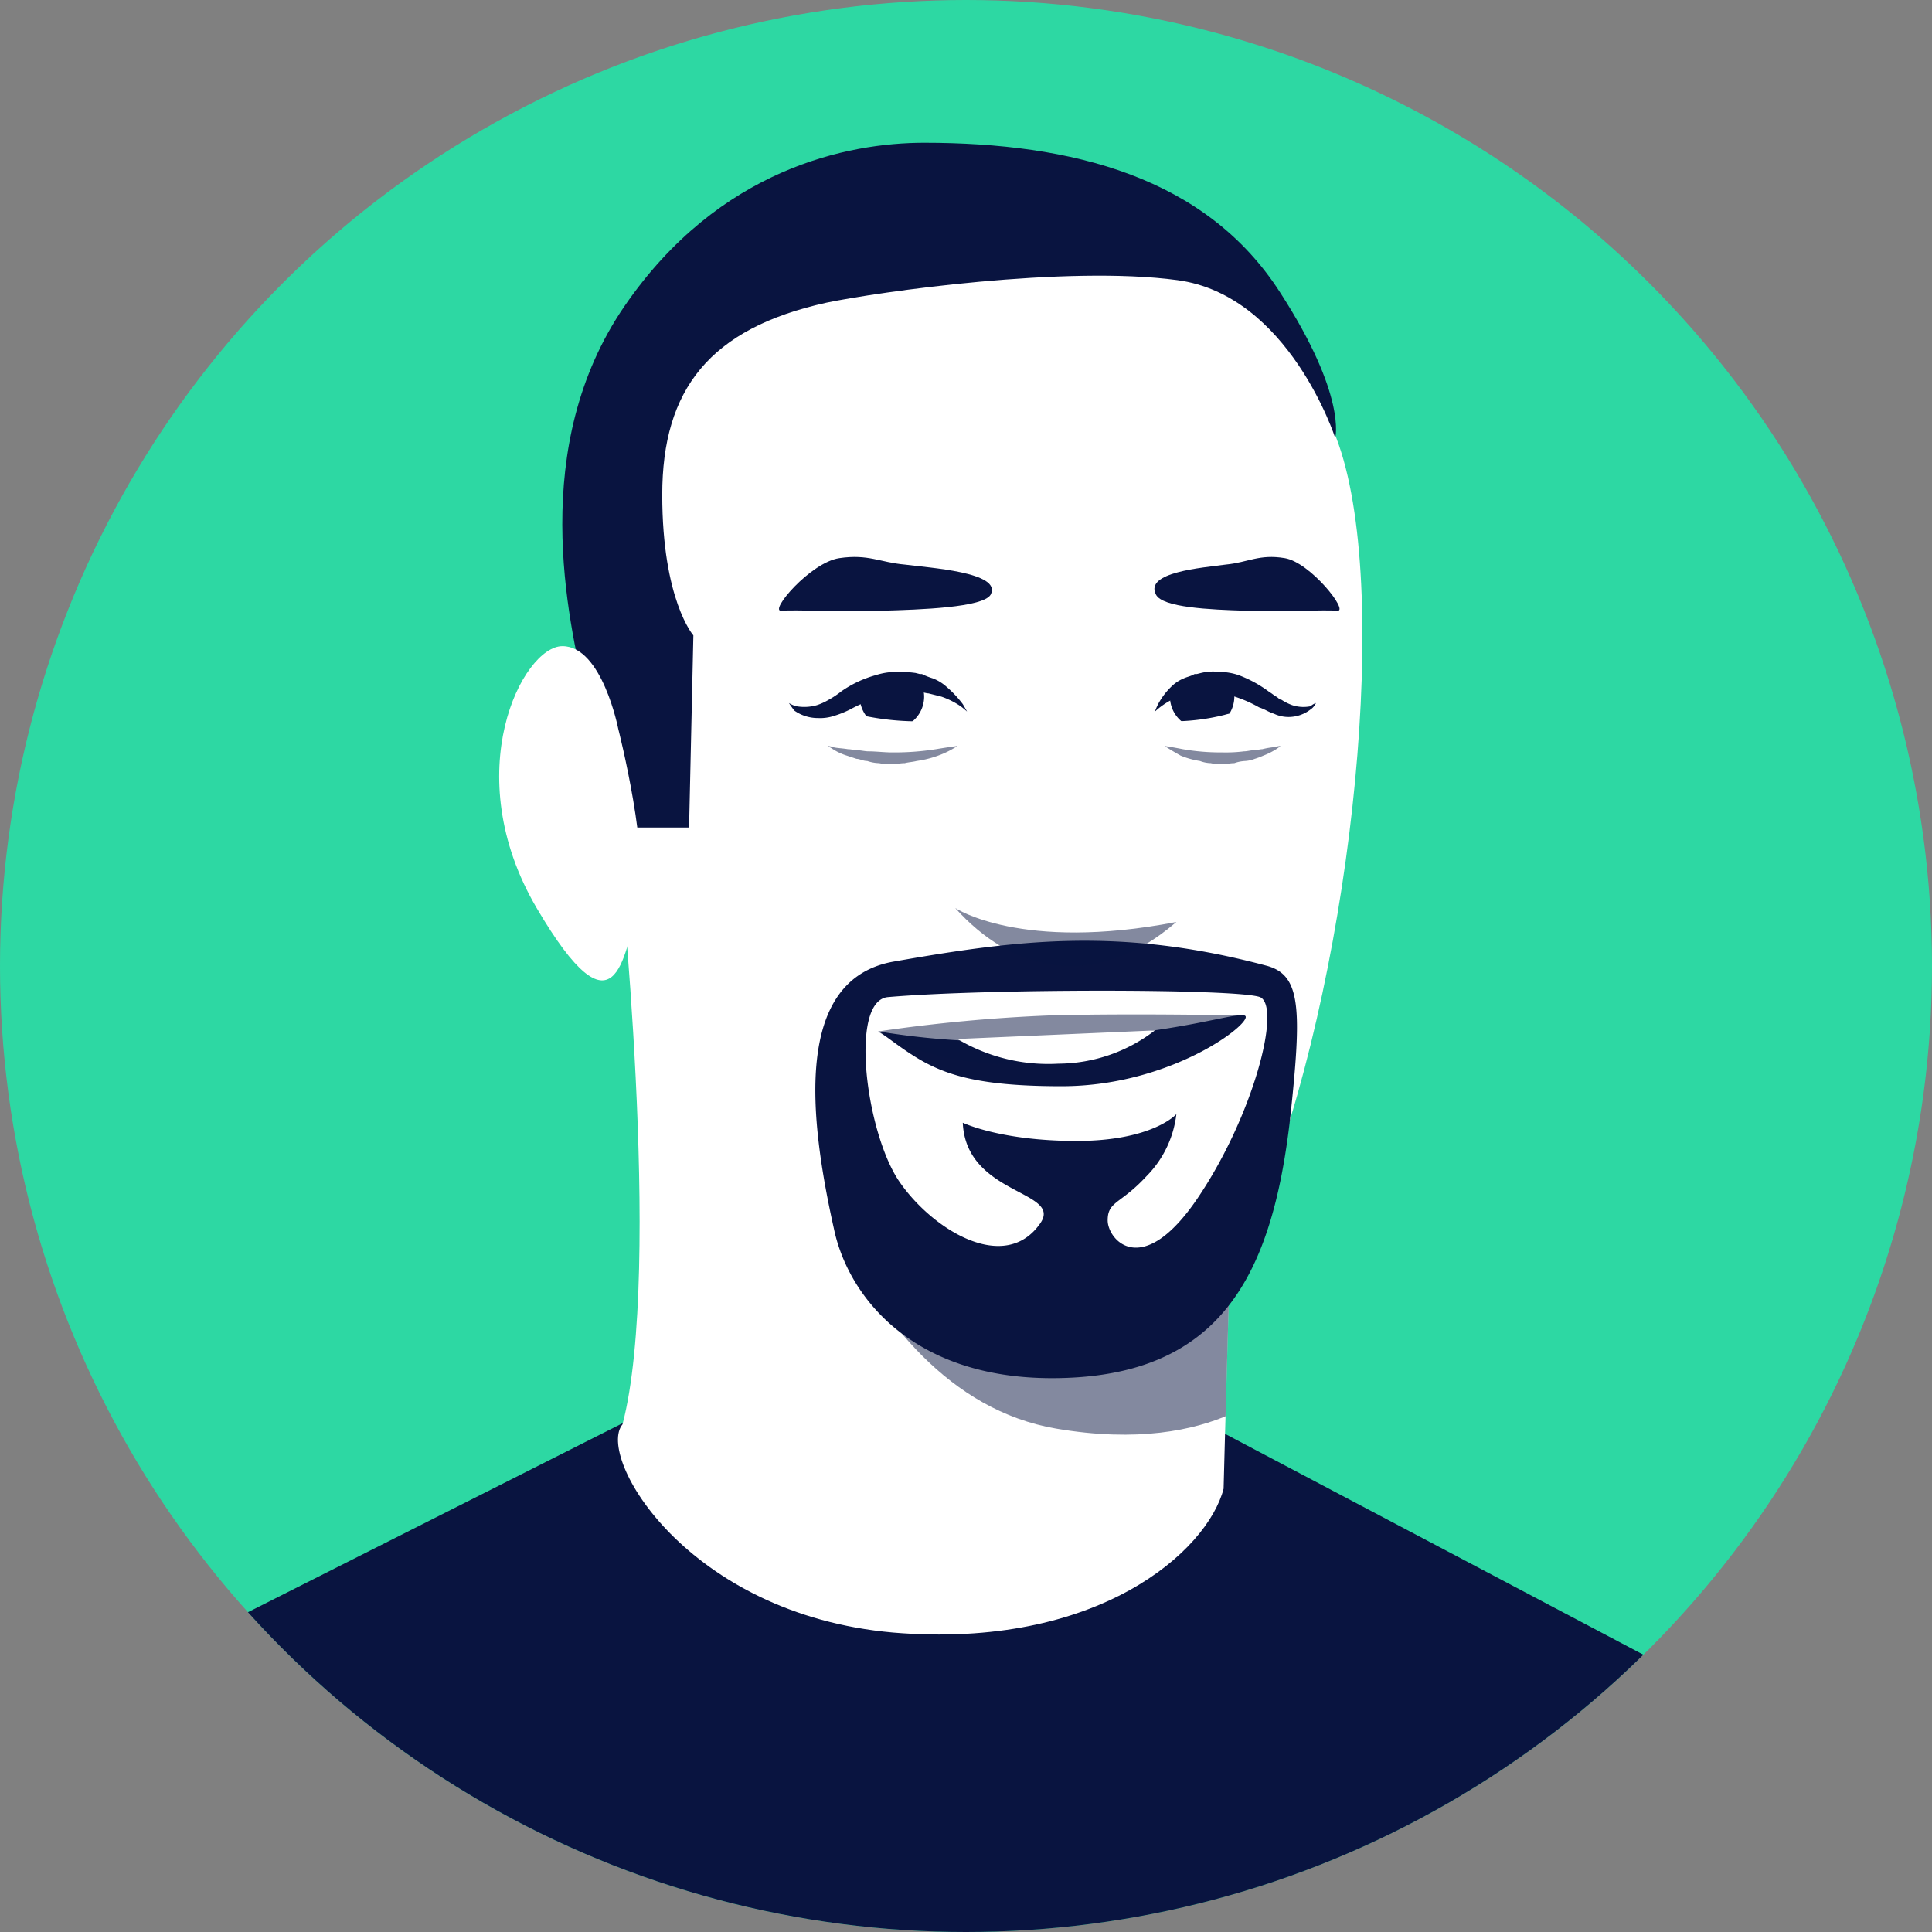 <svg xmlns="http://www.w3.org/2000/svg" xmlns:xlink="http://www.w3.org/1999/xlink" viewBox="7493 1642 180 180"><rect x="7493" y="1642" width="180" height="180" fill="#808080" stroke="none"/><defs><style>.a{clip-path:url(#a);}.b{fill:#2dd8a3;}.c,.f{fill:#091440;}.d{fill:#fff;}.e{clip-path:url(#c);}.f{opacity:0.5;}</style><clipPath id="a"><circle cx="90" cy="90" r="90"/></clipPath><clipPath id="c"><path d="M57.6,79s4.2,39.2.4,53.7c-2.5,3,6,17.7,25.2,19.4,19.1,1.6,29.3-7.6,30.8-13.4,0,0,.7-27.5,1-30.6S57.6,79,57.6,79Z"/></clipPath></defs><g transform="translate(7493 1642)"><g class="a"><path class="b" d="M90,0A90,90,0,1,1,0,90,90,90,0,0,1,90,0Z"/></g><g class="a"><path class="c" d="M167,206.8H13V155.3l45-22.7,51.8-1.3L167,161.5Z"/><path class="d" d="M57.6,79s4.2,39.2.4,53.7c-2.5,3,6,17.7,25.2,19.4,19.1,1.6,29.3-7.6,30.8-13.4,0,0,.7-27.5,1-30.6S57.6,79,57.6,79Z"/><g class="e"><path class="f" d="M72.5,99.1s6,30.6,25.9,34c15.2,2.6,21-4.6,21-4.6l.8-24.2Z"/></g><path class="d" d="M56.1,81.2S66.2,116.7,88.5,125c9.4,3.5,22.6,4,29.6-14.5,8-21.3,11.6-56.1,6.4-69.7-5.1-13.5-11.2-20.4-19.6-21.6s-19-4.5-29,0S57.6,38.9,56.1,51.9,56.1,81.2,56.1,81.2Z"/><path class="c" d="M92.3,55.4c-.7,1.2-6.5,1.4-10.2,1.5s-8.1-.1-9.3,0,2.7-4.5,5.4-4.9,3.8.4,6.1.6C86.5,52.9,93.4,53.3,92.3,55.4Z"/><path class="c" d="M107.7,55.4c.6,1.2,5,1.4,8.4,1.5s7.3-.1,8.5,0c1.1.1-2.5-4.5-4.9-4.9s-3.4.4-5.5.6C112,52.9,106.6,53.3,107.7,55.4Z"/><path class="c" d="M73.5,65.5a2.489,2.489,0,0,0,.7.3,4.241,4.241,0,0,0,1.9-.1,5.359,5.359,0,0,0,1.1-.5,8.341,8.341,0,0,0,1.2-.8,10.5,10.5,0,0,1,3.2-1.5,6.279,6.279,0,0,1,1.9-.3,10.869,10.869,0,0,1,1.8.1l.4.1h.2l.2.1a6.89,6.89,0,0,0,.8.3,4.11,4.11,0,0,1,1.3.8,10.16,10.16,0,0,1,1.5,1.6c.3.5.4.7.4.7a6.122,6.122,0,0,0-.6-.5,7.447,7.447,0,0,0-1.8-.9l-1.2-.3c-.2,0-.4-.1-.7-.1h-.7a10.323,10.323,0,0,0-3,.4,14.763,14.763,0,0,0-2.9,1.2,9.385,9.385,0,0,1-1.5.6,4.145,4.145,0,0,1-1.5.2,3.8,3.8,0,0,1-2.2-.7C73.7,65.8,73.5,65.5,73.5,65.5Z"/><path class="f" d="M89.2,69.5a8.21,8.21,0,0,1-1.8.9,9.725,9.725,0,0,1-2,.5c-.4.1-.7.1-1.1.2-.4,0-.8.1-1.2.1a4.869,4.869,0,0,1-1.2-.1,3.6,3.6,0,0,1-1.1-.2c-.4,0-.7-.2-1-.2l-.9-.3a5.349,5.349,0,0,1-1.3-.6,5.2,5.2,0,0,0-.5-.3,1.75,1.75,0,0,1,.5.1c.3.1.8.1,1.4.2.3,0,.6.1.9.1s.7.1,1,.1c.7,0,1.5.1,2.2.1a24.558,24.558,0,0,0,4.1-.3C88.4,69.6,89.2,69.5,89.2,69.5Z"/><path class="c" d="M86.1,64.9c0-1.6-1.3-1.4-3-1.4s-3,.3-3,1.4a3,3,0,0,0,6,0Z"/><path class="d" d="M86.1,67.2a24.762,24.762,0,0,1-6-.6c-2.5-.7-.3,1.6,1.5,1.8S85.4,68.2,86.1,67.2Z"/><path class="c" d="M122.6,65.5a1.413,1.413,0,0,1-.5.6,3.367,3.367,0,0,1-2,.7,3.194,3.194,0,0,1-1.4-.3,4.874,4.874,0,0,1-.7-.3,4.876,4.876,0,0,0-.7-.3,11.946,11.946,0,0,0-2.6-1.1,5.82,5.82,0,0,0-2.6-.3h-.6c-.3,0-.4.1-.6.1-.4.1-.7.2-1.1.3a7.579,7.579,0,0,0-1.6.9,6.122,6.122,0,0,0-.6.5,5.945,5.945,0,0,1,.3-.7,6.556,6.556,0,0,1,1.2-1.6,3.6,3.6,0,0,1,1.2-.8c.2-.1.6-.2.8-.3l.2-.1h.2l.4-.1a4.735,4.735,0,0,1,1.7-.1,5.663,5.663,0,0,1,1.8.3,11.47,11.47,0,0,1,2.9,1.6c.2.1.4.3.6.4s.3.3.5.3a4.671,4.671,0,0,0,1,.5,3.339,3.339,0,0,0,1.7.1A1.463,1.463,0,0,1,122.6,65.5Z"/><path class="f" d="M108.5,69.5s.7.1,1.7.3a20.519,20.519,0,0,0,3.7.3,13.4,13.4,0,0,0,2-.1c.3,0,.6-.1.9-.1s.6-.1.8-.1a7.385,7.385,0,0,1,1.2-.2,1.75,1.75,0,0,1,.5-.1,2.959,2.959,0,0,1-.4.3,6.658,6.658,0,0,1-1.2.6,6.891,6.891,0,0,1-.8.3,2.92,2.92,0,0,1-.9.2,3.553,3.553,0,0,0-1,.2c-.4,0-.7.1-1.1.1a4.1,4.1,0,0,1-1.1-.1,2.959,2.959,0,0,1-1-.2,7.756,7.756,0,0,1-1.8-.5C109.1,69.9,108.5,69.5,108.5,69.5Z"/><path class="c" d="M109,64.9a4.634,4.634,0,0,1,3-1.4c1.7,0,3-.3,3,1.4a3,3,0,0,1-6,0Z"/><path class="d" d="M108.7,67.2a20.008,20.008,0,0,0,5.4-.6c2.3-.7.2,1.6-1.3,1.8C111.2,68.6,109.4,68.2,108.7,67.2Z"/><path class="c" d="M81.9,96.1a70.94,70.94,0,0,0,17.4.7c10.7-.6,15.3-2.4,16.6-2.2,1.4.2-6.3,6.6-17,6.6S86.2,99.2,81.9,96.1Z"/><path class="f" d="M115.4,94.6s-9.9-.2-17.5,0a151.072,151.072,0,0,0-16.1,1.5s5,3.5,13.8,3A67.029,67.029,0,0,0,115.4,94.6Z"/><path class="c" d="M118.1,90c-13.8-3.7-23.5-2.4-34.9-.4-9.3,1.7-7.8,14.6-5.5,24.9,1.3,6.2,7.2,13.9,20.3,13.9,15.6,0,20.5-9.4,22.2-24.2C121.3,94,121.2,90.9,118.1,90Zm-6.5,21.6c-5.2,7.7-8.4,3.9-8.4,2.1s1.2-1.5,3.6-4.1a9.838,9.838,0,0,0,2.8-5.8s-2.2,2.5-9.3,2.5-10.6-1.7-10.6-1.7c.3,6.8,9.4,6.3,7.2,9.4-3.3,4.7-10,.6-13.1-3.9s-4.7-16.8-1.1-17.2c9.1-.8,32.6-.8,34.7,0C119.4,93.8,116.8,103.9,111.6,111.6Z"/><path class="d" d="M89.2,96.8a16.556,16.556,0,0,0,9.4,2.3,14.838,14.838,0,0,0,9-3.1Z"/><path class="c" d="M54.6,64.9c-1.7-7.3-5.4-23.3,3.6-36.4C67,15.7,79,13.3,86.1,13.3c13.8,0,26.3,3.2,33.2,14,6.2,9.6,5.1,13.5,5.1,13.5s-4.3-13.3-14.7-14.7S81.8,27.2,77,28.2c-10.9,2.4-15.3,8.1-15.3,17.9s2.9,13.1,2.9,13.1l-.4,17.9H56.4Z"/><path class="f" d="M89,84.6s6.1,4.1,20.6,1.3C101.7,92.7,94.1,90.3,89,84.6Z"/><path class="d" d="M57.6,67.9s-1.5-7.7-5.2-7.7S42.6,72,50,84.6s8.1,4.5,9.4,0C60.7,80,57.6,67.9,57.6,67.9Z"/></g></g></svg>